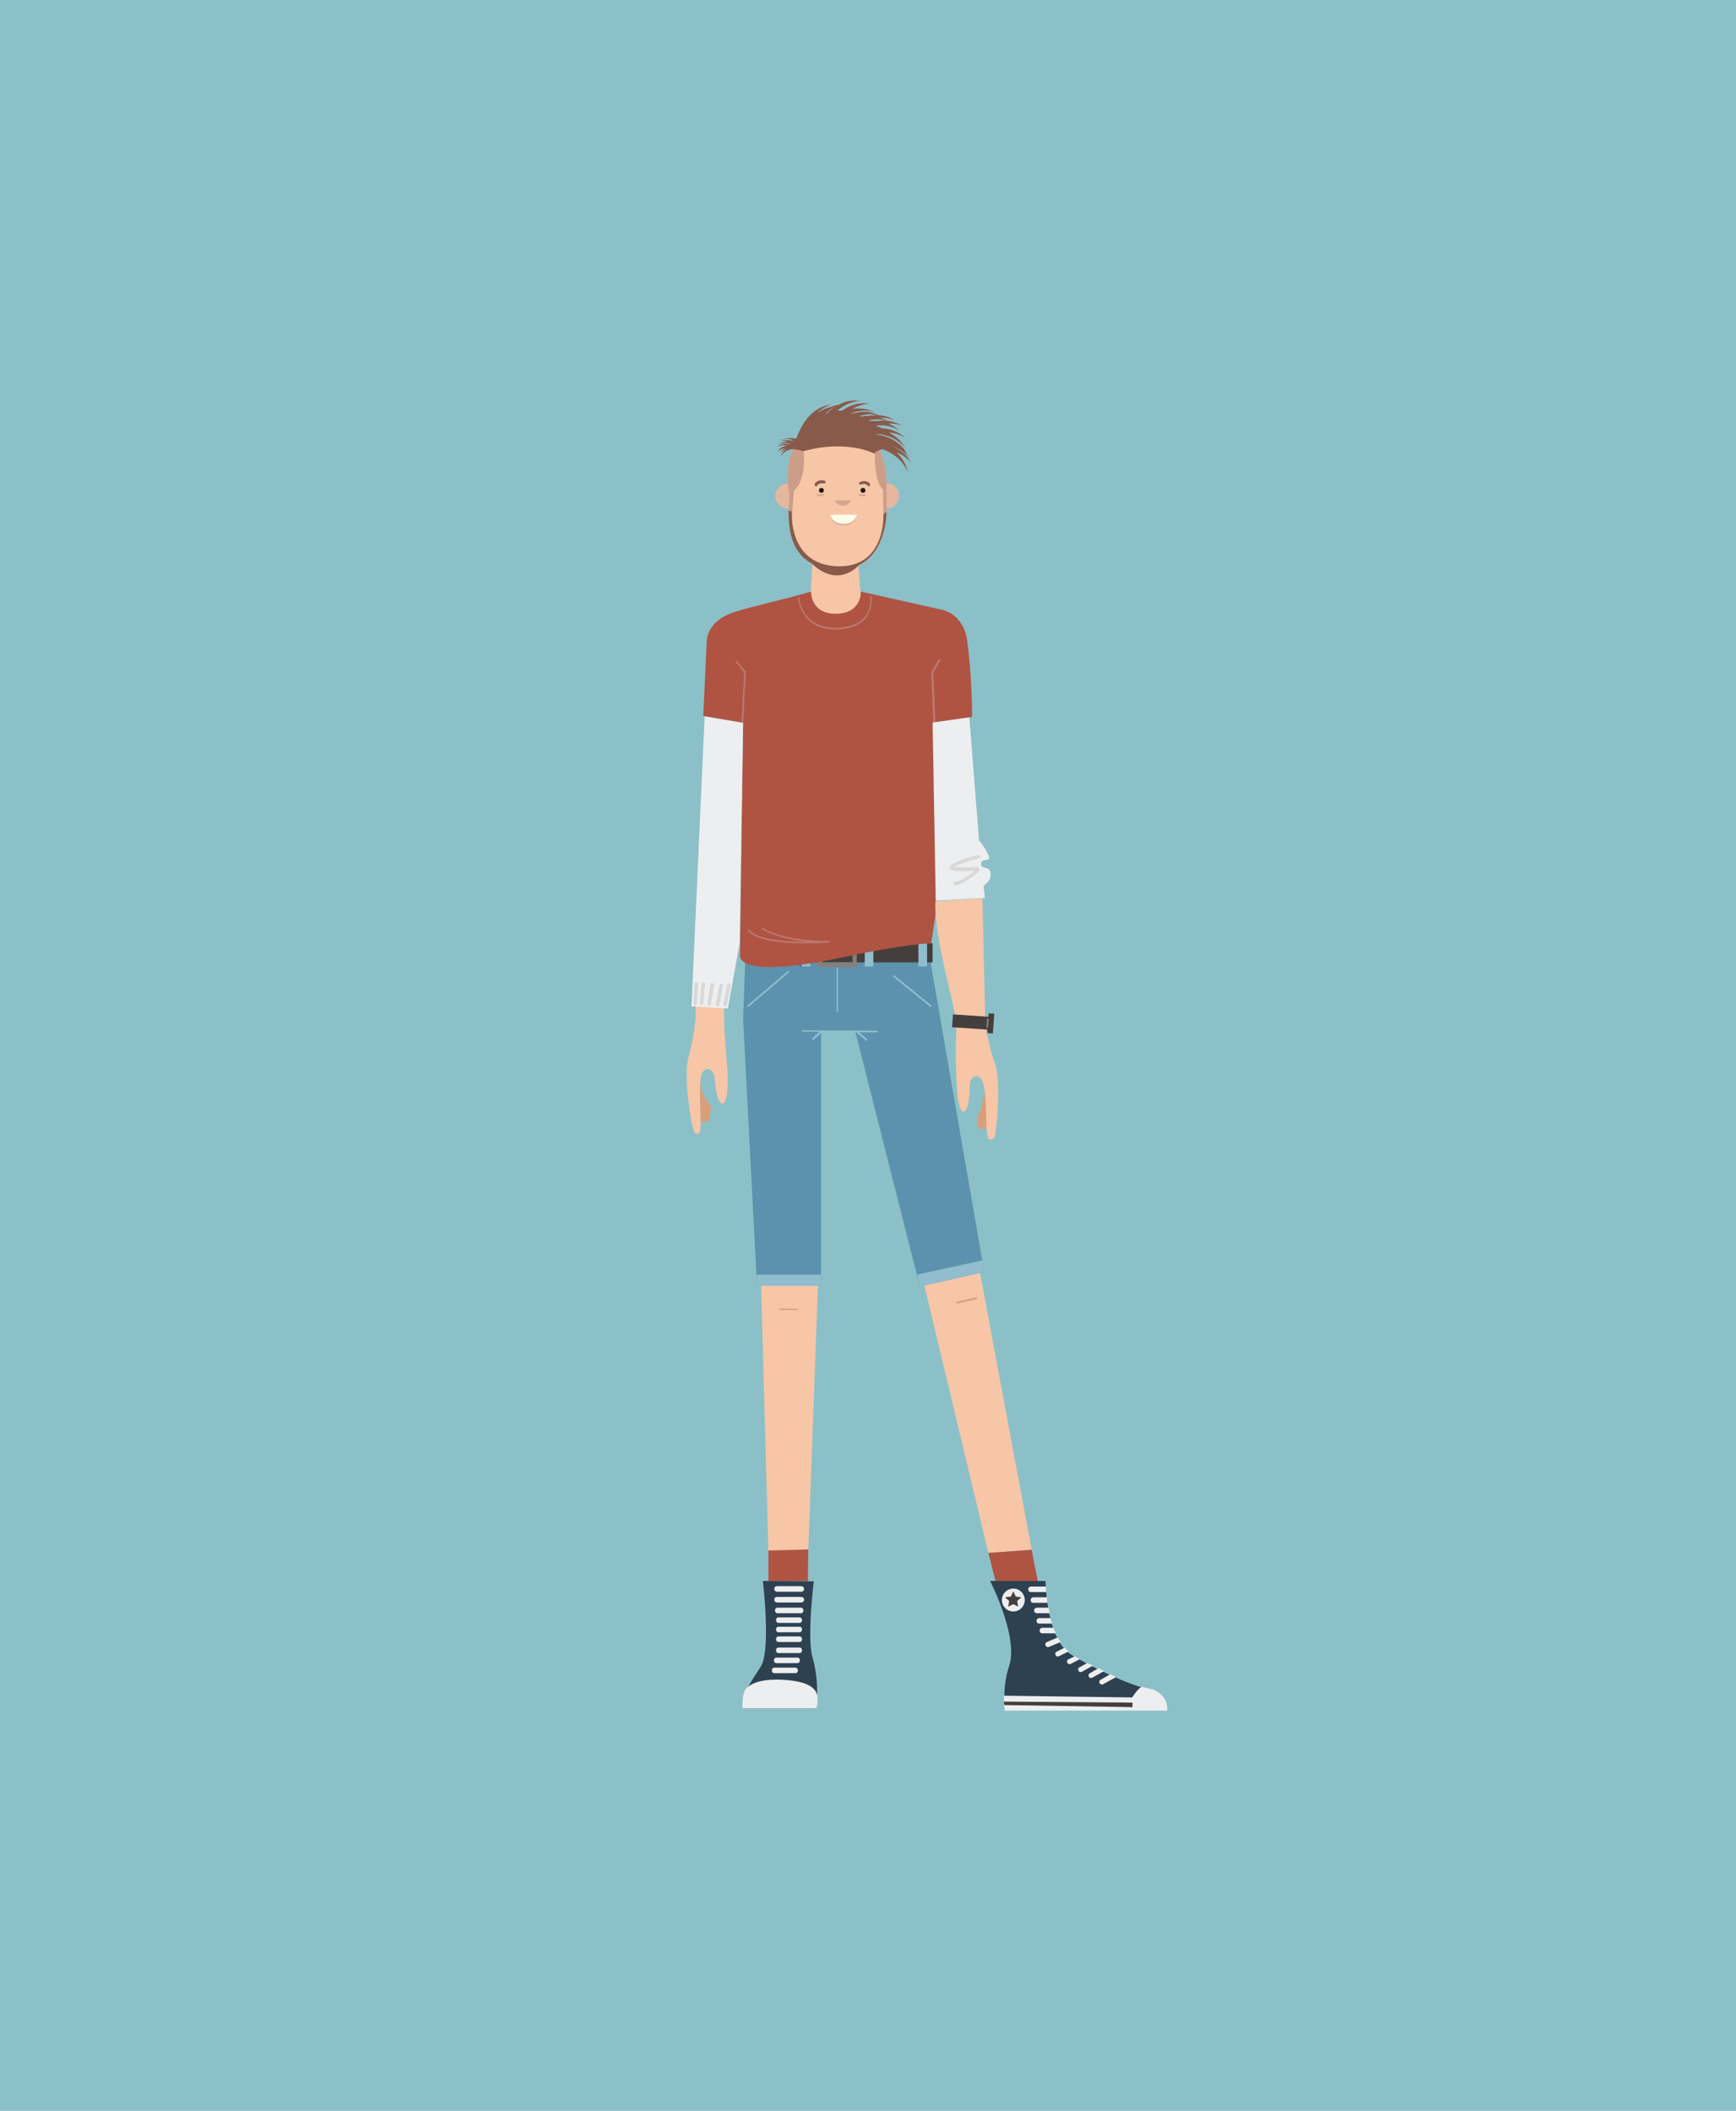 <?xml version="1.0" encoding="utf-8"?>
<!-- Generator: Adobe Illustrator 24.3.0, SVG Export Plug-In . SVG Version: 6.00 Build 0)  -->
<svg version="1.1" id="Layer_1" xmlns="http://www.w3.org/2000/svg" xmlns:xlink="http://www.w3.org/1999/xlink" x="0px" y="0px"
	 viewBox="0 0 501.1 609.1" style="enable-background:new 0 0 501.1 609.1;" xml:space="preserve">
<style type="text/css">
	.st0{fill:#8CC0C8;}
	.st1{fill:#F6C6A7;}
	.st2{fill:#E5B79E;}
	.st3{fill:#D6A07A;}
	.st4{fill:#AF5443;}
	.st5{fill:#2D4151;}
	.st6{fill:#EDEEEF;}
	.st7{fill:#443F3C;}
	.st8{fill:#5C92AD;}
	.st9{fill:#91BDCE;}
	.st10{fill:#436DAA;}
	.st11{fill:#847F7C;}
	.st12{fill:#BC786F;}
	.st13{fill:#D8D8D8;}
	.st14{fill:#FFFBEA;}
	.st15{fill:#1D1805;}
	.st16{fill:#895A4A;}
	.st17{fill:#D3A58C;}
	.st18{fill:#CC9E89;}
</style>
<rect y="0" class="st0" width="501.1" height="609.1"/>
<polygon class="st1" points="297.8,447.2 282.9,367.3 266.8,370.9 285.3,448.1 "/>
<polygon class="st1" points="233.3,447.8 236.1,371 219.7,371 221.8,447.8 "/>
<path class="st2" d="M227.9,143c0,2.1-0.2,3.8-0.2,3.8c-2.1,0-3.9-1.7-3.9-3.7s1.9-3.7,3.9-3.7C227.7,139.4,227.9,140.9,227.9,143z"
	/>
<path class="st2" d="M259.5,143.1c0,2.1-1.7,3.7-3.7,3.7c0,0,0-1.4,0-3.4c0-2.1,0-4,0-4C257.8,139.4,259.5,141,259.5,143.1z"/>
<path class="st1" d="M242.1,124.5c0,0-14.9-3-14.4,22c0,0-1,11.8,6.8,16.3l-0.9,15.3l15.3-0.4l-1.1-14.5c8.7-4.1,8-16.6,8-16.6
	S257.6,124.6,242.1,124.5z"/>
<path class="st3" d="M204,317.5c-0.5-0.6-1-1.7-1.4-2.6c-0.3-1.6-0.6-3-0.6-3l0.1,11.6c3,0.9,3.1-0.7,2.6-2.4
	C206.4,320.5,204.8,318.5,204,317.5z"/>
<path class="st1" d="M200.8,290.3v3.2c0,0-0.5,6.4-2.1,11.7c-1.6,5.3,1.1,21.2,1.8,21.6c0.5,0.3,2.1,1.9,1.7-5
	c-0.3-6.9-0.3-11.8,1-12.9s2.9-0.1,3.1,2.5s0.9,7.3,2.4,7s1.4-7.2,1.3-9.4c-0.1-2.2-0.8-7.8-1-15c0-1.1,0-3.2,0-3.2L200.8,290.3z"/>
<polygon class="st4" points="221.8,447.4 221.8,456.2 233.2,456.2 233.3,447.1 "/>
<polygon class="st4" points="297.8,447.2 300.9,463.2 288.2,459.6 285.3,448.1 "/>
<path class="st5" d="M301.8,456.2c0,0,0.1,16.4,7.2,21.1c4.1,2.7,17.6,9.5,23,10.1c0,0,4.6,0.7,4.4,5.6l-46.2,0.1
	c0,0-1.1-5.9,1.1-12.4c2.8-8.3-5.5-24.5-5.5-24.5L301.8,456.2L301.8,456.2z"/>
<path class="st6" d="M301.9,457.8h-4.3c-0.4,0-0.8,0.3-0.8,0.8s0.3,0.8,0.8,0.8h4.4C302,458.7,301.9,458.2,301.9,457.8z"/>
<path class="st6" d="M289.8,489.3l37,0.5c0,0,2.1-3.3,3-3l3,0.7c0,0,4.5,1.5,4.1,6.1H290C290,493.6,289.7,490.7,289.8,489.3z"/>
<polygon class="st7" points="289.8,491 326.9,491.3 326.9,492.6 289.9,492 "/>
<path class="st6" d="M302.2,460.9h-3.9c-0.4,0-0.8,0.3-0.8,0.8s0.3,0.8,0.8,0.8h4C302.3,461.9,302.2,461.4,302.2,460.9z"/>
<path class="st6" d="M302.7,463.9h-3.4c-0.4,0-0.8,0.3-0.8,0.8s0.3,0.8,0.8,0.8h3.7C302.8,464.9,302.8,464.4,302.7,463.9z"/>
<path class="st6" d="M303.2,466.9H300c-0.4,0-0.8,0.3-0.8,0.8s0.3,0.8,0.8,0.8h3.7C303.5,467.9,303.4,467.4,303.2,466.9z"/>
<path class="st6" d="M304.1,469.7h-3.2c-0.4,0-0.8,0.3-0.8,0.8s0.3,0.8,0.8,0.8h3.9C304.5,470.7,304.2,470.2,304.1,469.7z"/>
<path class="st6" d="M305.3,472.5l-3.1,1.3c-0.4,0.2-0.6,0.6-0.4,1s0.6,0.6,1,0.4l3.4-1.4C305.8,473.3,305.6,472.9,305.3,472.5z"/>
<path class="st6" d="M307.4,475.4l-2.4,1.2c-0.4,0.2-0.5,0.6-0.3,1s0.6,0.5,1,0.3l2.8-1.4C308,476.2,307.7,475.8,307.4,475.4z"/>
<path class="st6" d="M310.3,477.9l-1.9,0.9c-0.4,0.2-0.5,0.6-0.3,1s0.6,0.5,1,0.3l2.7-1.4C311.2,478.6,310.7,478.3,310.3,477.9z"/>
<path class="st6" d="M313.8,479.9l-2.2,1.2c-0.4,0.2-0.5,0.7-0.3,1c0.2,0.4,0.7,0.5,1,0.3l3.2-1.8
	C315,480.4,314.4,480.1,313.8,479.9z"/>
<path class="st6" d="M317,481.4l-2.4,1.4c-0.4,0.2-0.5,0.7-0.3,1c0.2,0.4,0.7,0.5,1,0.3l3.4-1.9C318.2,481.9,317.6,481.6,317,481.4z
	"/>
<path class="st6" d="M320.5,483.1l-2.8,1.6c-0.4,0.2-0.5,0.7-0.3,1s0.7,0.5,1,0.3l3.8-2.1C321.7,483.7,321.1,483.4,320.5,483.1z"/>
<circle class="st6" cx="292.5" cy="461.7" r="3.3"/>
<polygon class="st7" points="292.5,459.2 293.2,460.7 294.8,460.9 293.6,462 293.9,463.6 292.5,462.9 291,463.6 291.3,462 
	290.1,460.9 291.8,460.7 "/>
<path class="st5" d="M220.2,456.2c0,0,2.4,19.9-0.6,24.7s-4.8,6.5-4.8,12h20.6c0,0,1.5-6.3-0.9-14.8c-1.6-5.6,0.4-21.8,0.4-21.8
	L220.2,456.2L220.2,456.2z"/>
<g>
	<path class="st6" d="M231.3,459.3h-7c-0.4,0-0.8-0.3-0.8-0.8s0.3-0.8,0.8-0.8h7c0.4,0,0.8,0.3,0.8,0.8S231.7,459.3,231.3,459.3z"/>
</g>
<g>
	<path class="st6" d="M231.3,462.4h-7c-0.4,0-0.8-0.3-0.8-0.8s0.3-0.8,0.8-0.8h7c0.4,0,0.8,0.3,0.8,0.8S231.7,462.4,231.3,462.4z"/>
</g>
<g>
	<path class="st6" d="M231.2,465.5h-6.8c-0.4,0-0.7-0.3-0.7-0.8s0.3-0.8,0.7-0.8h6.8c0.4,0,0.7,0.3,0.7,0.8S231.6,465.5,231.2,465.5
		z"/>
</g>
<g>
	<path class="st6" d="M230.8,468.3h-6.1c-0.4,0-0.7-0.3-0.7-0.8s0.3-0.8,0.7-0.8h6.1c0.4,0,0.7,0.3,0.7,0.8S231.2,468.3,230.8,468.3
		z"/>
</g>
<g>
	<path class="st6" d="M230.8,471h-6.1c-0.4,0-0.7-0.3-0.7-0.8s0.3-0.8,0.7-0.8h6.1c0.4,0,0.7,0.3,0.7,0.8S231.2,471,230.8,471z"/>
</g>
<g>
	<path class="st6" d="M230.8,473.8h-6.1c-0.4,0-0.7-0.3-0.7-0.8s0.3-0.8,0.7-0.8h6.1c0.4,0,0.7,0.3,0.7,0.8S231.2,473.8,230.8,473.8
		z"/>
</g>
<g>
	<path class="st6" d="M230.8,477h-6.1c-0.4,0-0.7-0.3-0.7-0.8s0.3-0.8,0.7-0.8h6.1c0.4,0,0.7,0.3,0.7,0.8S231.2,477,230.8,477z"/>
</g>
<g>
	<path class="st6" d="M230.2,479.9h-6.1c-0.4,0-0.7-0.3-0.7-0.8s0.3-0.8,0.7-0.8h6.1c0.4,0,0.7,0.3,0.7,0.8S230.6,479.9,230.2,479.9
		z"/>
</g>
<g>
	<path class="st6" d="M229.6,482.8h-6.1c-0.4,0-0.7-0.3-0.7-0.8s0.3-0.8,0.7-0.8h6.1c0.4,0,0.7,0.3,0.7,0.8S230,482.8,229.6,482.8z"
		/>
</g>
<path class="st6" d="M214.8,488.2c0,0,1.1-4,11-3.5s10.2,3.9,10.2,5.8s-0.4,2.4-0.4,2.4h-21.3C214.3,492.9,214.2,490,214.8,488.2z"
	/>
<polygon class="st8" points="265.5,371.2 284.1,367 268.2,275.3 268.1,272.2 237,272.2 215.7,272.2 215.3,272.2 214.5,294 
	218.5,371 237,371 237,297.7 246.9,297.7 "/>
<rect x="215.3" y="272.2" class="st7" width="53.9" height="5.5"/>
<rect x="249.6" y="271.3" class="st9" width="2.5" height="7.6"/>
<rect x="265.1" y="271.3" class="st9" width="2.5" height="7.6"/>
<rect x="230.8" y="271.3" class="st10" width="2.5" height="7.6"/>
<rect x="231.4" y="271.3" class="st9" width="2.5" height="7.6"/>
<g>
	<path class="st9" d="M268.7,290.6c-0.1,0-0.1,0-0.2-0.1l-10.6-8.6c-0.1-0.1-0.1-0.2,0-0.4c0.1-0.1,0.2-0.1,0.3,0l10.6,8.6
		c0.1,0.1,0.1,0.2,0,0.4C268.8,290.6,268.8,290.6,268.7,290.6z"/>
</g>
<g>
	<path class="st9" d="M216,290.6c-0.1,0-0.1,0-0.2-0.1c-0.1-0.1-0.1-0.3,0-0.4l11.5-9.8c0.1-0.1,0.3-0.1,0.3,0
		c0.1,0.1,0.1,0.3,0,0.4l-11.5,9.8C216.1,290.6,216.1,290.6,216,290.6z"/>
</g>
<g>
	<path class="st9" d="M241.7,292.1c-0.1,0-0.2-0.1-0.2-0.2v-12.7c0-0.1,0.1-0.2,0.2-0.2c0.1,0,0.2,0.1,0.2,0.2v12.7
		C242,292,241.9,292.1,241.7,292.1z"/>
</g>
<path class="st9" d="M253,297.4l-21.3-0.1c-0.1,0-0.3,0.1-0.3,0.2s0.1,0.2,0.3,0.2h4.8l-2,1.9c-0.1,0.1-0.1,0.2,0,0.4
	c0.1,0.1,0.1,0.1,0.2,0.1c0.1,0,0.1,0,0.2-0.1l2.4-2.2l0,0l9.8,0.1l2.8,2.3c0.1,0,0.1,0.1,0.2,0.1c0.1,0,0.1,0,0.2-0.1
	c0.1-0.1,0.1-0.3,0-0.4l-2.3-1.9h5.2l0,0c0.1,0,0.2-0.1,0.3-0.2C253.2,297.5,253.1,297.4,253,297.4z"/>
<g>
	<path class="st3" d="M281.8,374.9l-5.5,1.2c-0.1,0-0.3-0.1-0.3-0.2s0.1-0.3,0.2-0.3l5.5-1.2c0.1,0,0.3,0.1,0.3,0.2
		C282,374.8,281.9,374.9,281.8,374.9z"/>
</g>
<g>
	<path class="st3" d="M230,378h-4.9c-0.1,0-0.2-0.1-0.2-0.2s0.1-0.2,0.2-0.2h4.9c0.1,0,0.2,0.1,0.2,0.2S230.1,378,230,378z"/>
</g>
<path class="st3" d="M284.5,313.8c0,0-1,5.2-1.8,7.2s-1.8,6,2.5,4.4L284.5,313.8z"/>
<path class="st11" d="M236.1,271.1v8h11.2v-8H236.1z M246.1,277.7h-8.7V272h8.7V277.7z"/>
<path class="st4" d="M214.5,208.6l-11.5-2l1-21.7c0,0-0.1-5.7,8-8.3c4.5-1.5,15.1-3.8,22.1-5.9c0,0-0.2,6.4,7.1,6.4
	c7.6,0,7.3-6.4,7.3-6.4l23.2,5.2c0,0,6.4,0.9,7.5,9.1c1.4,10.2,1.4,21.9,1.4,21.9l-11.2,1.6l0.9,53.6l-1.5,10.1c0,0-6.9,0-26.3,4.2
	c-30.8,6.4-28.9-0.8-28.9-0.8L214.5,208.6z"/>
<g>
	<path class="st12" d="M214.2,209.1L214.2,209.1c-0.2,0-0.2-0.1-0.2-0.2l0.8-14.9l-2.4-2.9c-0.1-0.1-0.1-0.3,0-0.3
		c0.1-0.1,0.3-0.1,0.3,0l2.6,3v0.1l-0.8,15C214.4,209,214.3,209.1,214.2,209.1z"/>
</g>
<g>
	<path class="st12" d="M269.6,208.6c-0.1,0-0.2-0.1-0.2-0.3l-0.6-14.3l2.1-3.7c0.1-0.1,0.2-0.2,0.4-0.1c0.1,0.1,0.1,0.3,0.1,0.4
		l-2,3.5l0.6,14.1C269.8,208.5,269.7,208.6,269.6,208.6L269.6,208.6z"/>
</g>
<path class="st6" d="M279.8,207l2.8,35.5c0,0,1,1,2.4,3.6c1.8,3.3-1.8,1.1-1.8,3.2c0,1.7,2.3,0.5,2.7,2.4c0.4,2.1-1.2,3.3-2,3.9
	l0.4,3.5l-14.2,0.8l-0.9-51.4L279.8,207z"/>
<g>
	<path class="st13" d="M276,255.4c-0.2,0-0.3,0-0.5-0.1c-0.3-0.1-0.4-0.4-0.3-0.6c0.1-0.3,0.4-0.4,0.6-0.3c0.5,0.2,2.4-0.7,5.6-3.1
		c-6.8,0.3-7.1-0.4-7.2-0.8c-0.1-0.2-0.1-0.5,0.3-0.9c1.7-1.4,7.5-2.8,7.8-2.9c0.3-0.1,0.5,0.1,0.6,0.4s-0.1,0.5-0.4,0.6
		c-1.5,0.4-5.5,1.5-7.1,2.4c0.8,0.2,2.7,0.3,6.5,0.1c0.3,0,0.7,0.2,0.8,0.5s0,0.7-0.3,0.9C279.4,254.1,277.2,255.4,276,255.4z"/>
</g>
<polygon class="st6" points="203.4,206.7 199.6,290.4 210.1,291 213.5,272.2 214.5,208.6 "/>
<path class="st1" d="M283.6,259.2l0.8,36.2c0,0,0.9,6.3,2.8,11.5s0.4,21.7-0.4,21.7c-0.8-0.1-1.9,2-2.1-4.9
	c-0.1-6.9-0.4-11.8-1.9-12.8c-1.4-1-2.9,0.1-2.9,2.7s-0.4,7.3-1.9,7.2c-1.5-0.2-1.8-7.1-1.9-9.3c-0.1-2.3-0.4-7.8,0-15
	c0.3-4.7-6.5-24.5-6.1-36.4L283.6,259.2z"/>
<g>
	<path class="st12" d="M241.3,181.7c-10.2,0-11-9-11-9.1s0.1-0.3,0.2-0.3c0.1,0,0.2,0.1,0.2,0.2c0,0.4,0.8,9.1,11.3,8.6
		c4-0.2,6.8-1.5,8.2-3.9c1.4-2.3,1-4.9,1-5s0-0.3,0.2-0.3c0.1,0,0.2,0.1,0.2,0.2c0,0.1,0.4,2.8-1.1,5.4c-1.5,2.6-4.4,3.9-8.5,4.1
		C241.8,181.7,241.6,181.7,241.3,181.7z"/>
</g>
<g>
	<path class="st13" d="M209.3,290.4C209.2,290.4,209.2,290.4,209.3,290.4c-0.4-0.1-0.5-0.3-0.5-0.6l1.1-5.6c0.1-0.3,0.3-0.4,0.6-0.4
		c0.3,0.1,0.4,0.3,0.4,0.6l-1.1,5.6C209.7,290.2,209.5,290.4,209.3,290.4z"/>
</g>
<g>
	<path class="st13" d="M207.1,290.4L207.1,290.4c-0.4-0.1-0.5-0.3-0.5-0.6l1.1-5.6c0.1-0.3,0.3-0.4,0.6-0.4c0.3,0.1,0.4,0.3,0.4,0.6
		l-1.1,5.6C207.6,290.2,207.4,290.4,207.1,290.4z"/>
</g>
<g>
	<path class="st13" d="M204.7,290.3L204.7,290.3c-0.3,0-0.5-0.3-0.5-0.6l0.9-5.6c0-0.3,0.3-0.5,0.6-0.4c0.3,0,0.5,0.3,0.4,0.6
		l-0.9,5.6C205.2,290.1,204.9,290.3,204.7,290.3z"/>
</g>
<g>
	<path class="st13" d="M202.5,290.1L202.5,290.1c-0.3,0-0.5-0.3-0.5-0.5l0.5-5.7c0-0.3,0.3-0.5,0.5-0.5c0.3,0,0.5,0.3,0.5,0.5
		l-0.5,5.7C203,289.9,202.8,290.1,202.5,290.1z"/>
</g>
<g>
	<path class="st13" d="M200.7,290.1C200.7,290.1,200.6,290.1,200.7,290.1c-0.3,0-0.5-0.2-0.5-0.5l0.3-5.7c0-0.3,0.3-0.5,0.5-0.5
		c0.3,0,0.5,0.3,0.5,0.5l-0.3,5.7C201.1,289.9,200.9,290.1,200.7,290.1z"/>
</g>
<g>
	<path class="st12" d="M224.4,271.8c-7.3-1-8.4-3.1-8.5-3.3c-0.1-0.1,0-0.3,0.1-0.3c0.1-0.1,0.3,0,0.3,0.1s2,3.5,16.4,3.4
		c-4-0.4-9.1-1.4-12.8-3.6c-0.1-0.1-0.2-0.2-0.1-0.3c0.1-0.1,0.2-0.1,0.3-0.1c7,4.2,19.1,3.8,19.2,3.8c0.1,0,0.2,0.1,0.3,0.2
		s-0.1,0.2-0.2,0.3C232.7,272.4,227.8,272.2,224.4,271.8z"/>
</g>
<polygon class="st7" points="285.4,292.4 285.3,293.4 275.1,292.7 274.8,296.4 285,297.1 285,298.1 286.6,298.2 287,292.5 "/>
<g>
	<path class="st11" d="M284.9,296.6L284.9,296.6c-0.2,0-0.3-0.1-0.2-0.2l0.2-2.3c0-0.1,0.1-0.2,0.3-0.2c0.1,0,0.2,0.1,0.2,0.2
		l-0.2,2.3C285.1,296.5,285,296.6,284.9,296.6z"/>
</g>
<path class="st14" d="M239.6,148.5h7.8c0,0-0.3,3.1-3.9,3.1C239.9,151.6,239.6,148.5,239.6,148.5z"/>
<circle class="st15" cx="237.1" cy="141.5" r="0.7"/>
<circle class="st15" cx="249.1" cy="141.5" r="0.7"/>
<g>
	<path class="st16" d="M235.5,140.3c-0.1,0-0.1,0-0.2-0.1c-0.2-0.1-0.3-0.4-0.1-0.6c0-0.1,0.9-1.4,2.8-0.9c0.2,0.1,0.4,0.3,0.3,0.5
		c-0.1,0.2-0.3,0.4-0.5,0.3c-1.3-0.3-1.9,0.5-1.9,0.6C235.8,140.3,235.6,140.3,235.5,140.3z"/>
</g>
<g>
	<path class="st16" d="M250.8,140.3c0.1,0,0.1,0,0.2-0.1c0.2-0.1,0.2-0.4,0.1-0.6c0-0.1-1-1.3-2.9-0.5c-0.2,0.1-0.3,0.3-0.2,0.5
		s0.3,0.3,0.5,0.2c1.3-0.5,1.9,0.3,2,0.3C250.4,140.3,250.6,140.3,250.8,140.3z"/>
</g>
<g>
	<path class="st17" d="M249.1,143.2c-0.6,0-1-0.2-1.1-0.2c-0.1-0.1-0.2-0.2-0.2-0.3c0.1-0.1,0.2-0.2,0.3-0.2c0.3,0.1,1.1,0.3,1.5,0
		c0.1-0.1,0.3,0,0.3,0.1s0,0.3-0.1,0.3C249.7,143.1,249.4,143.2,249.1,143.2z"/>
</g>
<g>
	<path class="st17" d="M237,143.2c-0.6,0-1-0.2-1.1-0.2c-0.1-0.1-0.2-0.2-0.2-0.3c0.1-0.1,0.2-0.2,0.3-0.2c0.3,0.1,1.1,0.3,1.5,0
		c0.1-0.1,0.3,0,0.3,0.1s0,0.3-0.1,0.3C237.6,143.1,237.3,143.2,237,143.2z"/>
</g>
<path class="st17" d="M240.9,144.4h4.7c0,0-0.6,1.5-2.3,1.5S240.9,144.4,240.9,144.4z"/>
<path class="st17" d="M239.6,148.5c0,0,0.6,2.7,3.9,2.7s3.9-2.7,3.9-2.7s-0.3,3.1-3.9,3.1C239.9,151.6,239.6,148.5,239.6,148.5z"/>
<path class="st18" d="M255.9,140.6c0.2-8-2.6-11.9-2.6-11.9l-8.9-3.6l-10.1-0.2c-9.4,3.2-6.5,17.4-6.5,17.4l0,0l-0.1,5l1,0.3
	l0.5-6.1c3.7-2.9,2.8-11.4,2.8-11.4c11.8-3.7,20.5,0.7,20.5,0.7c0,7.2,1.4,9.6,2.4,10.5l0.1,7l0.9-0.6L255.9,140.6L255.9,140.6z"/>
<path class="st16" d="M255.9,147.7l-0.9,0.6c0,0,0.9,15.6-13.4,15.1c-14.3-0.6-13-15.8-13-15.8l-1-0.3c0.1,2.4-0.4,11.5,6.7,15.3
	c7,6.6,12.3,1.9,13.6,0.5C256,159.2,255.9,147.7,255.9,147.7z"/>
<path class="st16" d="M263.1,133.7c-1.5-2.8-3.8-4.4-6.2-5.2c3.9,1.1,5.6,3.7,5.6,3.7c-0.5-0.9-1.1-1.7-1.7-2.3
	c0.8,0.7,1.2,1.3,1.2,1.3c-2.1-3.9-5.7-5.3-8.7-5.8c-0.2-0.1-0.3-0.1-0.5-0.2c6.1,0.3,8.6,4.2,8.6,4.2c-1.3-2.3-3-3.7-4.9-4.6
	c3.2,0.2,5,1.7,5,1.7c-2.1-2-4.6-2.8-6.9-2.9c-0.6-0.3-1.1-0.5-1.7-0.7c0.2-0.1,0.5-0.2,0.7-0.2c0.1,0,0.2,0,0.2,0
	c0.5,0.2,0.8,0.3,0.8,0.3c-0.2-0.1-0.4-0.2-0.5-0.3c3.6,0,5.7,1.7,5.7,1.7c-1.1-1-2.2-1.7-3.4-2.2c2.5-0.1,4,0.7,4,0.7
	c-1.4-0.9-2.9-1.3-4.3-1.5c-0.7-0.4-1.5-0.7-2.2-0.8c2.7-0.2,4.5,0.7,4.5,0.7c-1.6-1-3.3-1.4-4.8-1.5c-2.2-1.1-4.5-1.2-6.5-0.7
	c-0.4,0-0.8,0.1-1.2,0.2c-0.1,0-0.2,0-0.4,0c4.1-1.6,7-0.3,7-0.3c-2.3-1.2-4.5-1.3-6.5-1c2.8-1.6,5-1.5,5-1.5
	c-3.2-0.5-5.9,0.5-7.9,2c-0.5,0-0.9,0-1.4,0c3.5-3,6.8-2.8,6.8-2.8c-2.5-0.4-4.6,0.1-6.4,1.1c-0.8,0.1-1.5,0.3-2.1,0.6
	c-1.6,0.3-2.9,1-4.1,1.8c2.2-2.1,4.2-2.5,4.2-2.5c-6.4,0.7-9.2,6.9-10.2,9.8c-0.1,0.1-2.7-0.3-3.9,0.1c0,0,1.3-0.3,3.1,0.6
	c-0.1,0.1-2.8-0.6-4.1-0.1c0,0,0.9-0.2,2.4,0.3c-0.9,0-1.9,0.2-2.7,0.9c0,0,1.3-0.9,3.6-0.2c0,0,0,0-0.1,0.1c-1.3-0.3-2.8-0.2-4,0.8
	c0,0,1-0.8,3-0.4c-1.2,0.2-2.3,0.7-3,2c0,0,0.7-1.1,2.5-1.3c-0.7,0.3-1.2,0.7-1.6,1.4c0,0,0.5-0.7,1.9-1.1c-0.8,0.5-1.4,1.1-1.6,2.1
	c0,0,0.5-1.5,3.1-2.1c1.6,0,3.4,0.6,3.4,0.6c12.7-3.5,20.5,0.7,20.5,0.7c0.3-0.8,1.8-1.1,2.3-1.3c6.1,2.2,7.4,6.9,7.4,6.9
	c-0.5-2.6-1.8-4.5-3.3-6C261.8,131.7,263.1,133.7,263.1,133.7z M256.1,121.4c-1-0.1-1.9-0.1-2.8,0.1c-0.7-0.1-1.4,0-2,0
	c-0.2-0.1-0.4-0.1-0.7-0.2h0.1C253.6,120.6,255.6,121.3,256.1,121.4z M253.2,119.8c-0.9,0-1.8,0.1-2.6,0.2c-0.6,0-1.2,0-1.8,0.2
	c-0.3-0.1-0.6-0.1-0.9-0.1C250.3,119.3,252.2,119.5,253.2,119.8z M241.6,117c-1.1,0.6-2,1.4-2.8,2.2c-0.2,0.1-0.4,0.2-0.6,0.3
	C239.5,118.1,240.8,117.4,241.6,117z"/>
<polygon class="st9" points="237,367.8 218.4,367.8 218.5,371 237,371 "/>
<polygon class="st9" points="283.5,363.7 264.7,367.8 265.5,371.2 284.1,367 "/>
</svg>
